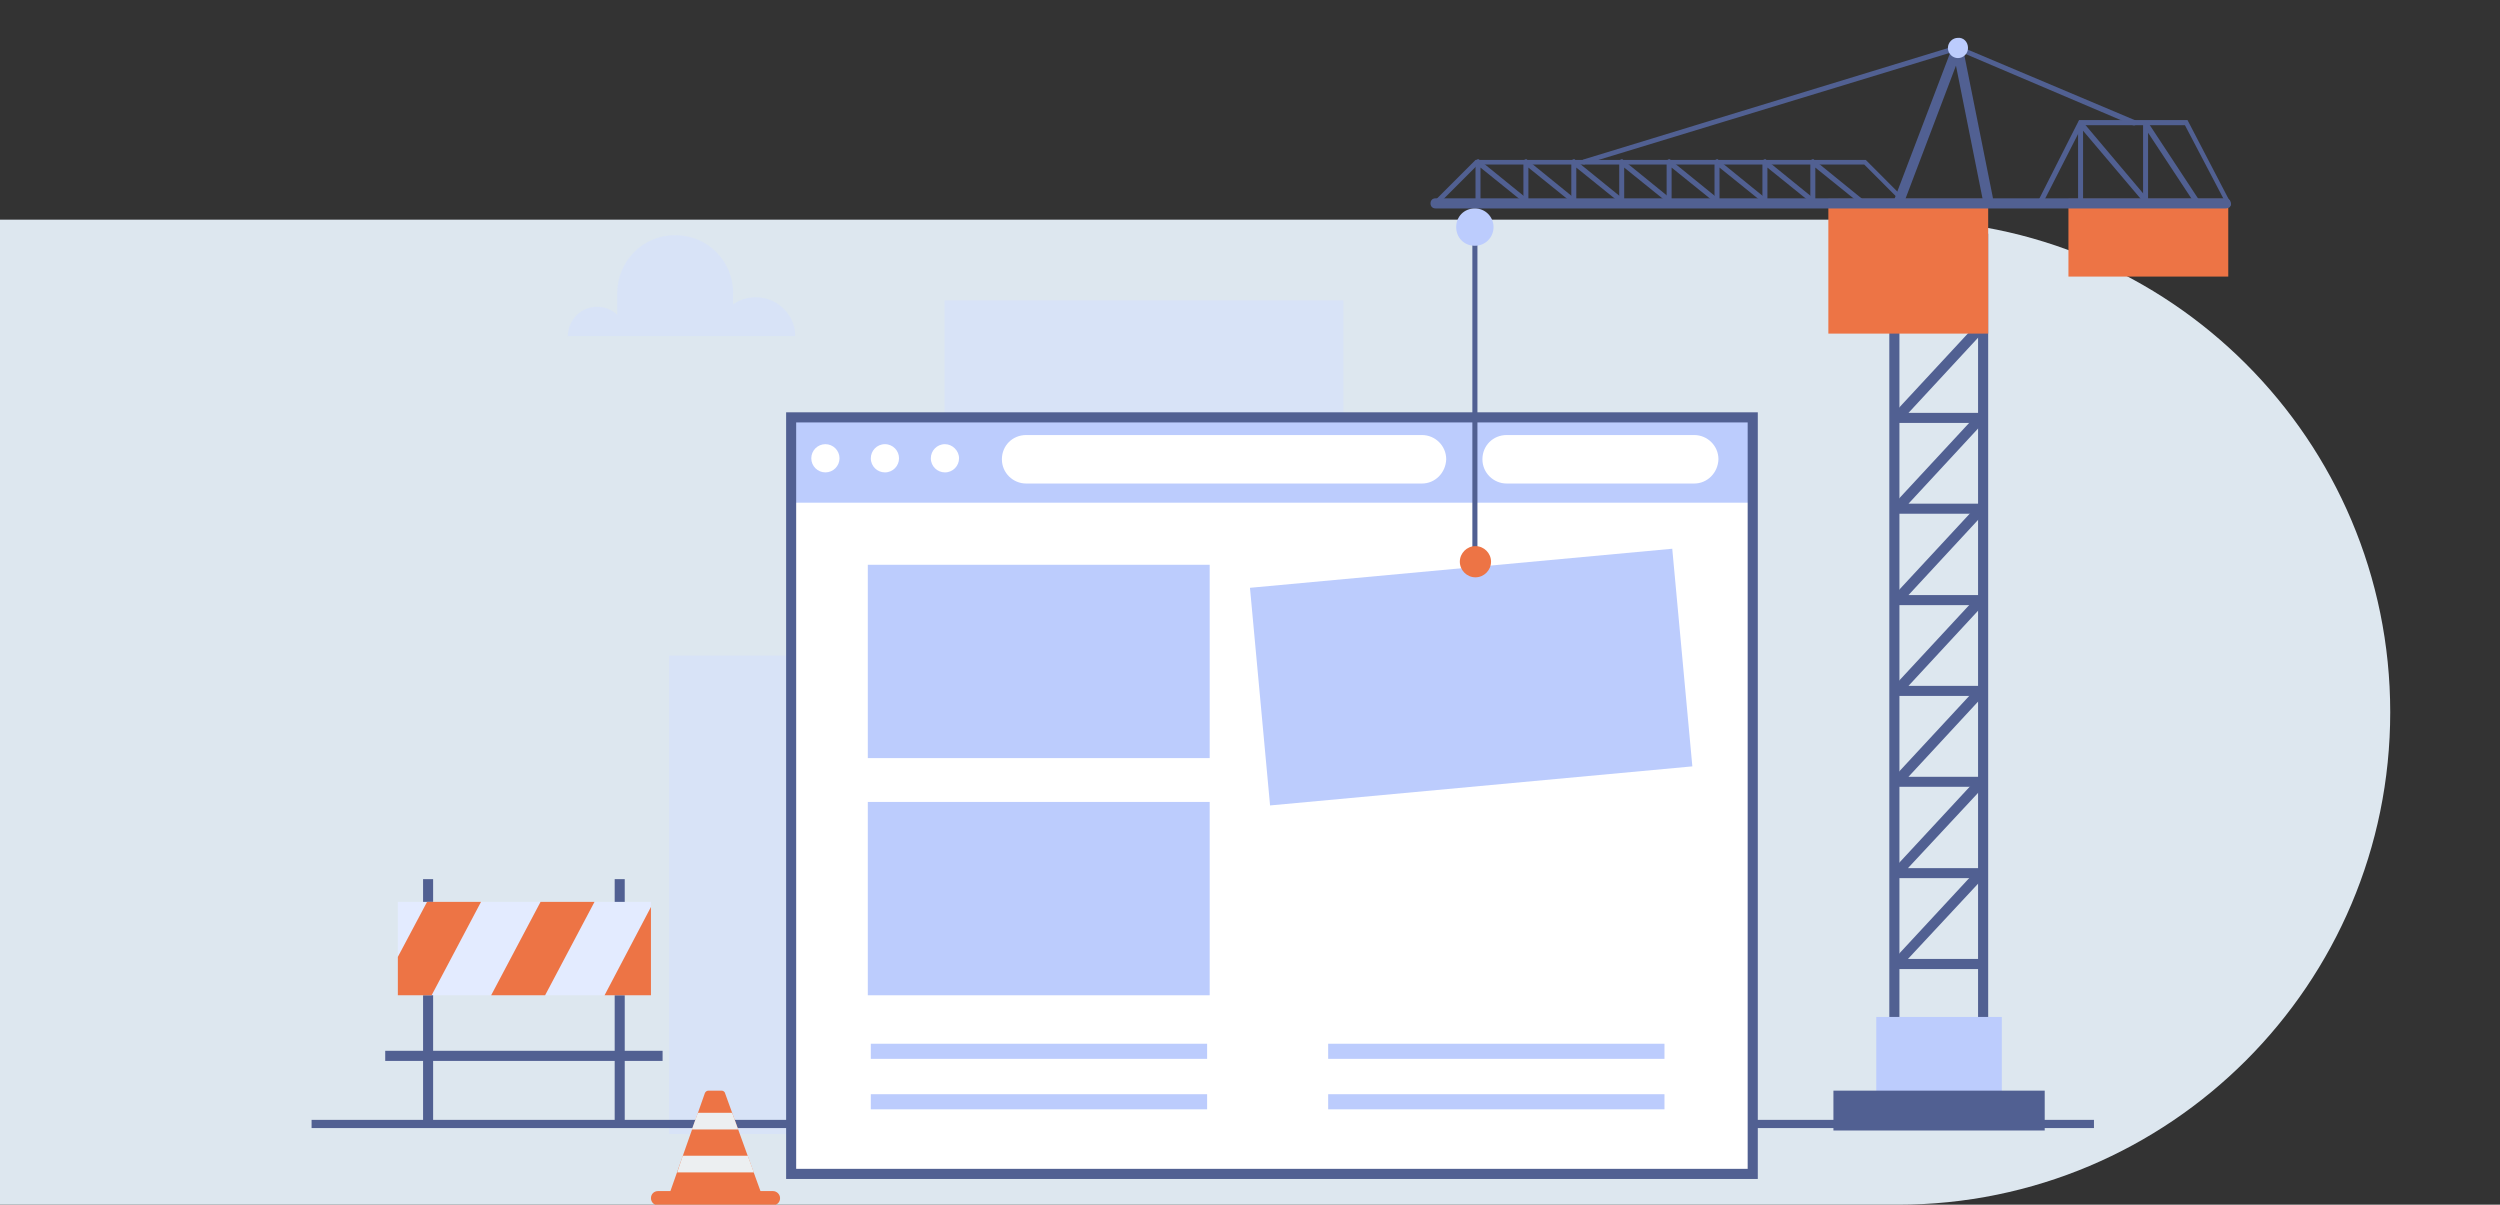 <?xml version="1.0" encoding="UTF-8"?>
<svg id="Layer_2" data-name="Layer 2" xmlns="http://www.w3.org/2000/svg" xmlns:xlink="http://www.w3.org/1999/xlink" viewBox="0 0 350.71 169">
  <rect x="0" y="0" width="350.71" height="169" fill="#333333" stroke="none"/>
  <defs>
    <style>
      .cls-1 {
        fill: #fff;
      }

      .cls-2 {
        fill: #eceff1;
      }

      .cls-3 {
        fill: #ed7445;
      }

      .cls-4 {
        clip-path: url(#clippath);
      }

      .cls-5 {
        fill: #e3ebff;
      }

      .cls-6 {
        fill: none;
      }

      .cls-7 {
        fill: #dde7ef;
      }

      .cls-8 {
        fill: #bcccfd;
      }

      .cls-9 {
        fill: #516092;
      }

      .cls-10 {
        fill: #d4e0ff;
        isolation: isolate;
        opacity: .5;
      }
    </style>
    <clipPath id="clippath">
      <rect class="cls-6" x="43.71" width="307" height="169"/>
    </clipPath>
  </defs>
  <g id="Layer_2-2" data-name="Layer 2">
    <g id="Layer_1-2" data-name="Layer 1-2">
      <g>
        <path class="cls-7" d="M335.31,99.91c0,19.08-7.73,36.35-20.23,48.85s-29.78,20.24-48.86,20.24H0V30.82H266.22c38.16,0,69.09,30.93,69.09,69.09Z"/>
        <g class="cls-4">
          <g>
            <path class="cls-10" d="M132.49,91.97h-38.62v67.12h94.58V42.13h-55.95v49.84h-.01Z"/>
            <path class="cls-9" d="M293.76,157.1H43.71v1.15h250.04v-1.15h.01Z"/>
            <path class="cls-8" d="M245.88,58.55H110.98v106.13H245.88V58.55Z"/>
            <path class="cls-1" d="M245.88,70.52H110.98v94.09H245.88V70.52Z"/>
            <path class="cls-1" d="M115.79,66.27c1.09,0,1.98-.89,1.98-1.98s-.89-1.98-1.98-1.98-1.98,.89-1.98,1.98,.89,1.98,1.98,1.98Z"/>
            <path class="cls-1" d="M126.12,64.29c0,1.06-.85,1.98-1.98,1.98-1.06,0-1.98-.85-1.98-1.98,0-1.06,.85-1.98,1.98-1.98s1.98,.92,1.98,1.98Z"/>
            <path class="cls-1" d="M134.54,64.29c0,1.06-.85,1.98-1.98,1.98-1.06,0-1.98-.85-1.98-1.98,0-1.06,.85-1.98,1.98-1.98,1.06,0,1.98,.92,1.98,1.98Z"/>
            <path class="cls-1" d="M199.48,67.83h-55.53c-1.84,0-3.4-1.49-3.4-3.4s1.49-3.4,3.4-3.4h55.53c1.84,0,3.4,1.49,3.4,3.4-.07,1.91-1.56,3.4-3.4,3.4Z"/>
            <path class="cls-1" d="M237.67,67.83h-26.31c-1.84,0-3.4-1.49-3.4-3.4s1.49-3.4,3.4-3.4h26.31c1.84,0,3.4,1.49,3.4,3.4-.07,1.91-1.56,3.4-3.4,3.4Z"/>
            <path class="cls-8" d="M169.7,112.5h-47.96v27.12h47.96s0-27.12,0-27.12Z"/>
            <path class="cls-8" d="M169.7,79.23h-47.96v27.12h47.96v-27.12Z"/>
            <path class="cls-8" d="M169.34,146.42h-47.18v2.12h47.18v-2.12Z"/>
            <path class="cls-8" d="M169.34,153.5h-47.18v2.12h47.18v-2.12Z"/>
            <path class="cls-8" d="M233.5,146.42h-47.18v2.12h47.18v-2.12Z"/>
            <path class="cls-8" d="M233.5,153.5h-47.18v2.12h47.18v-2.12Z"/>
            <path class="cls-9" d="M246.59,165.39H110.28V57.84H246.59v107.55Zm-134.9-1.42H245.17V59.26H111.69v104.71Z"/>
            <path class="cls-9" d="M278.91,149.39h-13.87V32.78h13.87v116.61Zm-12.45-1.42h11.03V34.2h-11.03v113.78h0Z"/>
            <path class="cls-8" d="M280.82,142.66h-17.61v12.67h17.61v-12.67Z"/>
            <path class="cls-9" d="M278.28,135.94h-12.24c-.28,0-.57-.14-.64-.43-.14-.28-.07-.57,.14-.78l11.81-12.74,1.06,.99-10.75,11.54h10.61v1.42h.01Z"/>
            <path class="cls-9" d="M278.28,123.19h-12.24c-.28,0-.57-.14-.64-.42-.14-.28-.07-.57,.14-.78l11.81-12.74,1.06,.99-10.75,11.54h10.61v1.42h.01Z"/>
            <path class="cls-9" d="M278.28,110.38h-12.24c-.28,0-.57-.14-.64-.42-.14-.28-.07-.57,.14-.78l11.81-12.74,1.06,.99-10.68,11.54h10.61v1.42h-.06Z"/>
            <path class="cls-9" d="M278.28,97.63h-12.24c-.28,0-.57-.14-.64-.42-.14-.28-.07-.57,.14-.78l11.81-12.74,1.06,.99-10.68,11.54h10.61v1.42h-.06Z"/>
            <path class="cls-9" d="M278.28,84.89h-12.24c-.28,0-.57-.14-.64-.42-.14-.28-.07-.57,.14-.78l11.81-12.74,1.06,.99-10.68,11.54h10.61v1.42h-.06Z"/>
            <path class="cls-9" d="M278.28,72.07h-12.24c-.28,0-.57-.14-.64-.42-.14-.28-.07-.57,.14-.78l11.81-12.74,1.06,.99-10.68,11.54h10.61v1.42h-.06Z"/>
            <path class="cls-9" d="M278.28,59.33h-12.24c-.28,0-.57-.14-.64-.42-.14-.28-.07-.57,.14-.78l11.81-12.74,1.06,.99-10.68,11.54h10.61v1.42h-.06Z"/>
            <path class="cls-9" d="M278.28,46.59h-12.24c-.28,0-.57-.14-.64-.42-.14-.28-.07-.57,.14-.78l11.81-12.74,1.06,.99-10.68,11.54h10.61v1.42h-.06Z"/>
            <path class="cls-3" d="M278.91,27.9h-22.42v18.9h22.42V27.9Z"/>
            <path class="cls-3" d="M312.59,27.9h-22.42v10.9h22.42v-10.9Z"/>
            <path class="cls-9" d="M312.23,29.24h-110.84c-.43,0-.71-.28-.71-.71s.28-.71,.71-.71h110.84c.43,0,.71,.28,.71,.71s-.28,.71-.71,.71Z"/>
            <path class="cls-9" d="M207.26,31.86h-.71v46.02h.71V31.86Z"/>
            <path class="cls-9" d="M286.84,153h-29.64v5.59h29.64v-5.59h0Z"/>
            <path class="cls-9" d="M267.74,29.1c-.07,0-.21,0-.28-.07l-5.94-5.95h-54.18l-5.59,5.59c-.14,.14-.35,.14-.49,0-.14-.14-.14-.35,0-.5l5.73-5.73h54.75l6.08,6.09c.14,.14,.14,.35,0,.5,.14,0,.07,.07-.07,.07h-.01Z"/>
            <path class="cls-9" d="M312.73,29.1c-.14,0-.28-.07-.28-.21l-5.94-11.33h-14.36l-5.59,10.97c-.07,.14-.28,.21-.49,.14-.14-.07-.21-.28-.14-.5l5.73-11.33h15.21l6.08,11.68c.07,.14,0,.35-.14,.5,0,.05-.02,.07-.07,.07h0Z"/>
            <path class="cls-8" d="M209.52,31.86c0,1.42-1.13,2.62-2.62,2.62s-2.62-1.13-2.62-2.62,1.13-2.62,2.62-2.62,2.62,1.2,2.62,2.62Z"/>
            <path class="cls-8" d="M234.59,76.98l-59.24,5.48,2.82,30.53,59.24-5.48-2.82-30.53Z"/>
            <path class="cls-9" d="M222.25,23.08c-.14,0-.28-.07-.35-.28-.07-.21,.07-.35,.21-.42l52.35-16h.21l24.83,10.48c.21,.07,.28,.28,.21,.5-.07,.21-.28,.28-.5,.21l-24.62-10.48-52.27,15.93s-.02,.07-.07,.07h0Z"/>
            <path class="cls-9" d="M266.39,29.1c-.07,0-.14,0-.28-.07-.35-.14-.57-.57-.42-.92l8.28-21.74c.14-.28,.42-.5,.71-.42,.28,0,.57,.28,.64,.57l4.24,21.17c.07,.35-.14,.78-.57,.85-.35,.07-.78-.14-.85-.57l-3.75-18.76-7.36,19.4c-.07,.35-.35,.5-.64,.5h0Z"/>
            <path class="cls-8" d="M276.08,6.73c0,.78-.64,1.42-1.41,1.42s-1.41-.64-1.41-1.42,.64-1.42,1.41-1.42c.78-.07,1.41,.57,1.41,1.42Z"/>
            <path class="cls-9" d="M214.83,29.17c-.07,0-.14,0-.21-.07l-6.93-5.59v5.24c0,.21-.14,.35-.35,.35s-.35-.14-.35-.35v-6.02c0-.14,.07-.28,.21-.35,.14-.07,.28-.07,.35,.07l7.5,6.09c.14,.14,.14,.35,.07,.5-.07,.07-.21,.14-.28,.14h-.01Z"/>
            <path class="cls-9" d="M221.55,29.17c-.07,0-.14,0-.21-.07l-6.93-5.59v5.24c0,.21-.14,.35-.35,.35s-.35-.14-.35-.35v-6.02c0-.14,.07-.28,.21-.35,.14-.07,.28-.07,.35,.07l7.5,6.09c.14,.14,.14,.35,.07,.5-.14,.07-.21,.14-.28,.14h-.01Z"/>
            <path class="cls-9" d="M228.27,29.17c-.07,0-.14,0-.21-.07l-6.93-5.59v5.24c0,.21-.14,.35-.35,.35s-.35-.14-.35-.35v-6.02c0-.14,.07-.28,.21-.35,.14-.07,.28-.07,.35,.07l7.5,6.09c.14,.14,.14,.35,.07,.5-.14,.07-.21,.14-.28,.14h-.01Z"/>
            <path class="cls-9" d="M234.99,29.17c-.07,0-.14,0-.21-.07l-6.93-5.59v5.24c0,.21-.14,.35-.35,.35s-.35-.14-.35-.35v-6.02c0-.14,.07-.28,.21-.35,.14-.07,.28-.07,.35,.07l7.5,6.09c.14,.14,.14,.35,.07,.5-.14,.07-.21,.14-.28,.14h-.01Z"/>
            <path class="cls-9" d="M241.64,29.17c-.07,0-.14,0-.21-.07l-6.93-5.59v5.24c0,.21-.14,.35-.35,.35s-.35-.14-.35-.35v-6.02c0-.14,.07-.28,.21-.35,.14-.07,.28-.07,.35,.07l7.5,6.09c.14,.14,.14,.35,.07,.5-.07,.07-.14,.14-.28,.14h-.01Z"/>
            <path class="cls-9" d="M248.36,29.17c-.07,0-.14,0-.21-.07l-6.93-5.59v5.24c0,.21-.14,.35-.35,.35s-.35-.14-.35-.35v-6.02c0-.14,.07-.28,.21-.35,.14-.07,.28-.07,.35,.07l7.5,6.09c.14,.14,.14,.35,.07,.5-.07,.07-.14,.14-.28,.14h-.01Z"/>
            <path class="cls-9" d="M255.08,29.17c-.07,0-.14,0-.21-.07l-6.93-5.59v5.24c0,.21-.14,.35-.35,.35s-.35-.14-.35-.35v-6.02c0-.14,.07-.28,.21-.35,.14-.07,.28-.07,.35,.07l7.5,6.09c.14,.14,.14,.35,.07,.5-.07,.07-.14,.14-.28,.14h-.01Z"/>
            <path class="cls-9" d="M261.8,29.17c-.07,0-.14,0-.21-.07l-6.93-5.59v5.24c0,.21-.14,.35-.35,.35s-.35-.14-.35-.35v-6.02c0-.14,.07-.28,.21-.35,.14-.07,.28-.07,.35,.07l7.5,6.09c.14,.14,.14,.35,.07,.5-.07,.07-.14,.14-.28,.14h-.01Z"/>
            <path class="cls-9" d="M301.55,29.17c-.07,0-.21-.07-.28-.14l-9.05-10.69v10.34c0,.21-.14,.35-.35,.35s-.35-.14-.35-.35v-11.33c0-.14,.07-.28,.21-.35,.14-.07,.28,0,.43,.07l9.62,11.4c.14,.14,.14,.35-.07,.5,0,.14-.07,.21-.14,.21h-.02Z"/>
            <path class="cls-9" d="M308.48,29.17c-.14,0-.21-.07-.28-.14l-6.86-10.41v10.12c0,.21-.14,.35-.35,.35s-.35-.14-.35-.35v-11.33c0-.14,.07-.28,.28-.35,.14-.07,.28,0,.43,.14l7.5,11.4c.14,.14,.07,.35-.07,.5-.14,0-.21,.07-.28,.07h-.02Z"/>
            <path class="cls-3" d="M209.17,78.8c0,1.2-.99,2.19-2.19,2.19s-2.19-.99-2.19-2.19,.99-2.19,2.19-2.19,2.19,.99,2.19,2.19Z"/>
            <path class="cls-9" d="M87.64,123.33h-1.41v33.98h1.41v-33.98Z"/>
            <path class="cls-9" d="M60.76,123.33h-1.41v33.98h1.41v-33.98Z"/>
            <path class="cls-5" d="M91.32,126.52H55.81v13.1h35.51v-13.1Z"/>
            <path class="cls-3" d="M91.32,139.62v-12.39l-6.51,12.39h6.51Z"/>
            <path class="cls-3" d="M68.9,139.62h7.57l6.93-13.1h-7.57l-6.93,13.1Z"/>
            <path class="cls-3" d="M59.91,126.52l-4.1,7.72v5.38h4.74l6.93-13.1h-7.57Z"/>
            <path class="cls-9" d="M92.95,147.41H54.04v1.42h38.91v-1.42Z"/>
            <path class="cls-3" d="M108.44,167.09h-16.13c-.57,0-.99,.43-.99,.99s.42,.99,.99,.99h16.13c.57,0,.99-.42,.99-.99s-.5-.99-.99-.99Z"/>
            <path class="cls-3" d="M101.72,153.35c-.07-.21-.28-.35-.5-.35h-1.84c-.21,0-.42,.14-.5,.35l-5.23,14.87h13.44l-5.38-14.87h0Z"/>
            <path class="cls-2" d="M97.9,156.11l-.85,2.34h6.51l-.85-2.34h-4.81Z"/>
            <path class="cls-2" d="M95.78,162.13l-.78,2.34h10.75l-.85-2.34h-9.12Z"/>
            <path class="cls-10" d="M106.03,41.7c-1.2,0-2.26,.35-3.18,.99v-1.56c0-4.53-3.61-8.14-8.13-8.14s-8.13,3.61-8.13,8.14v3.04c-.71-.71-1.7-1.13-2.83-1.13-2.26,0-4.1,1.84-4.1,4.11h31.9c0-2.97-2.48-5.45-5.52-5.45h0Z"/>
          </g>
        </g>
      </g>
    </g>
  </g>
</svg>